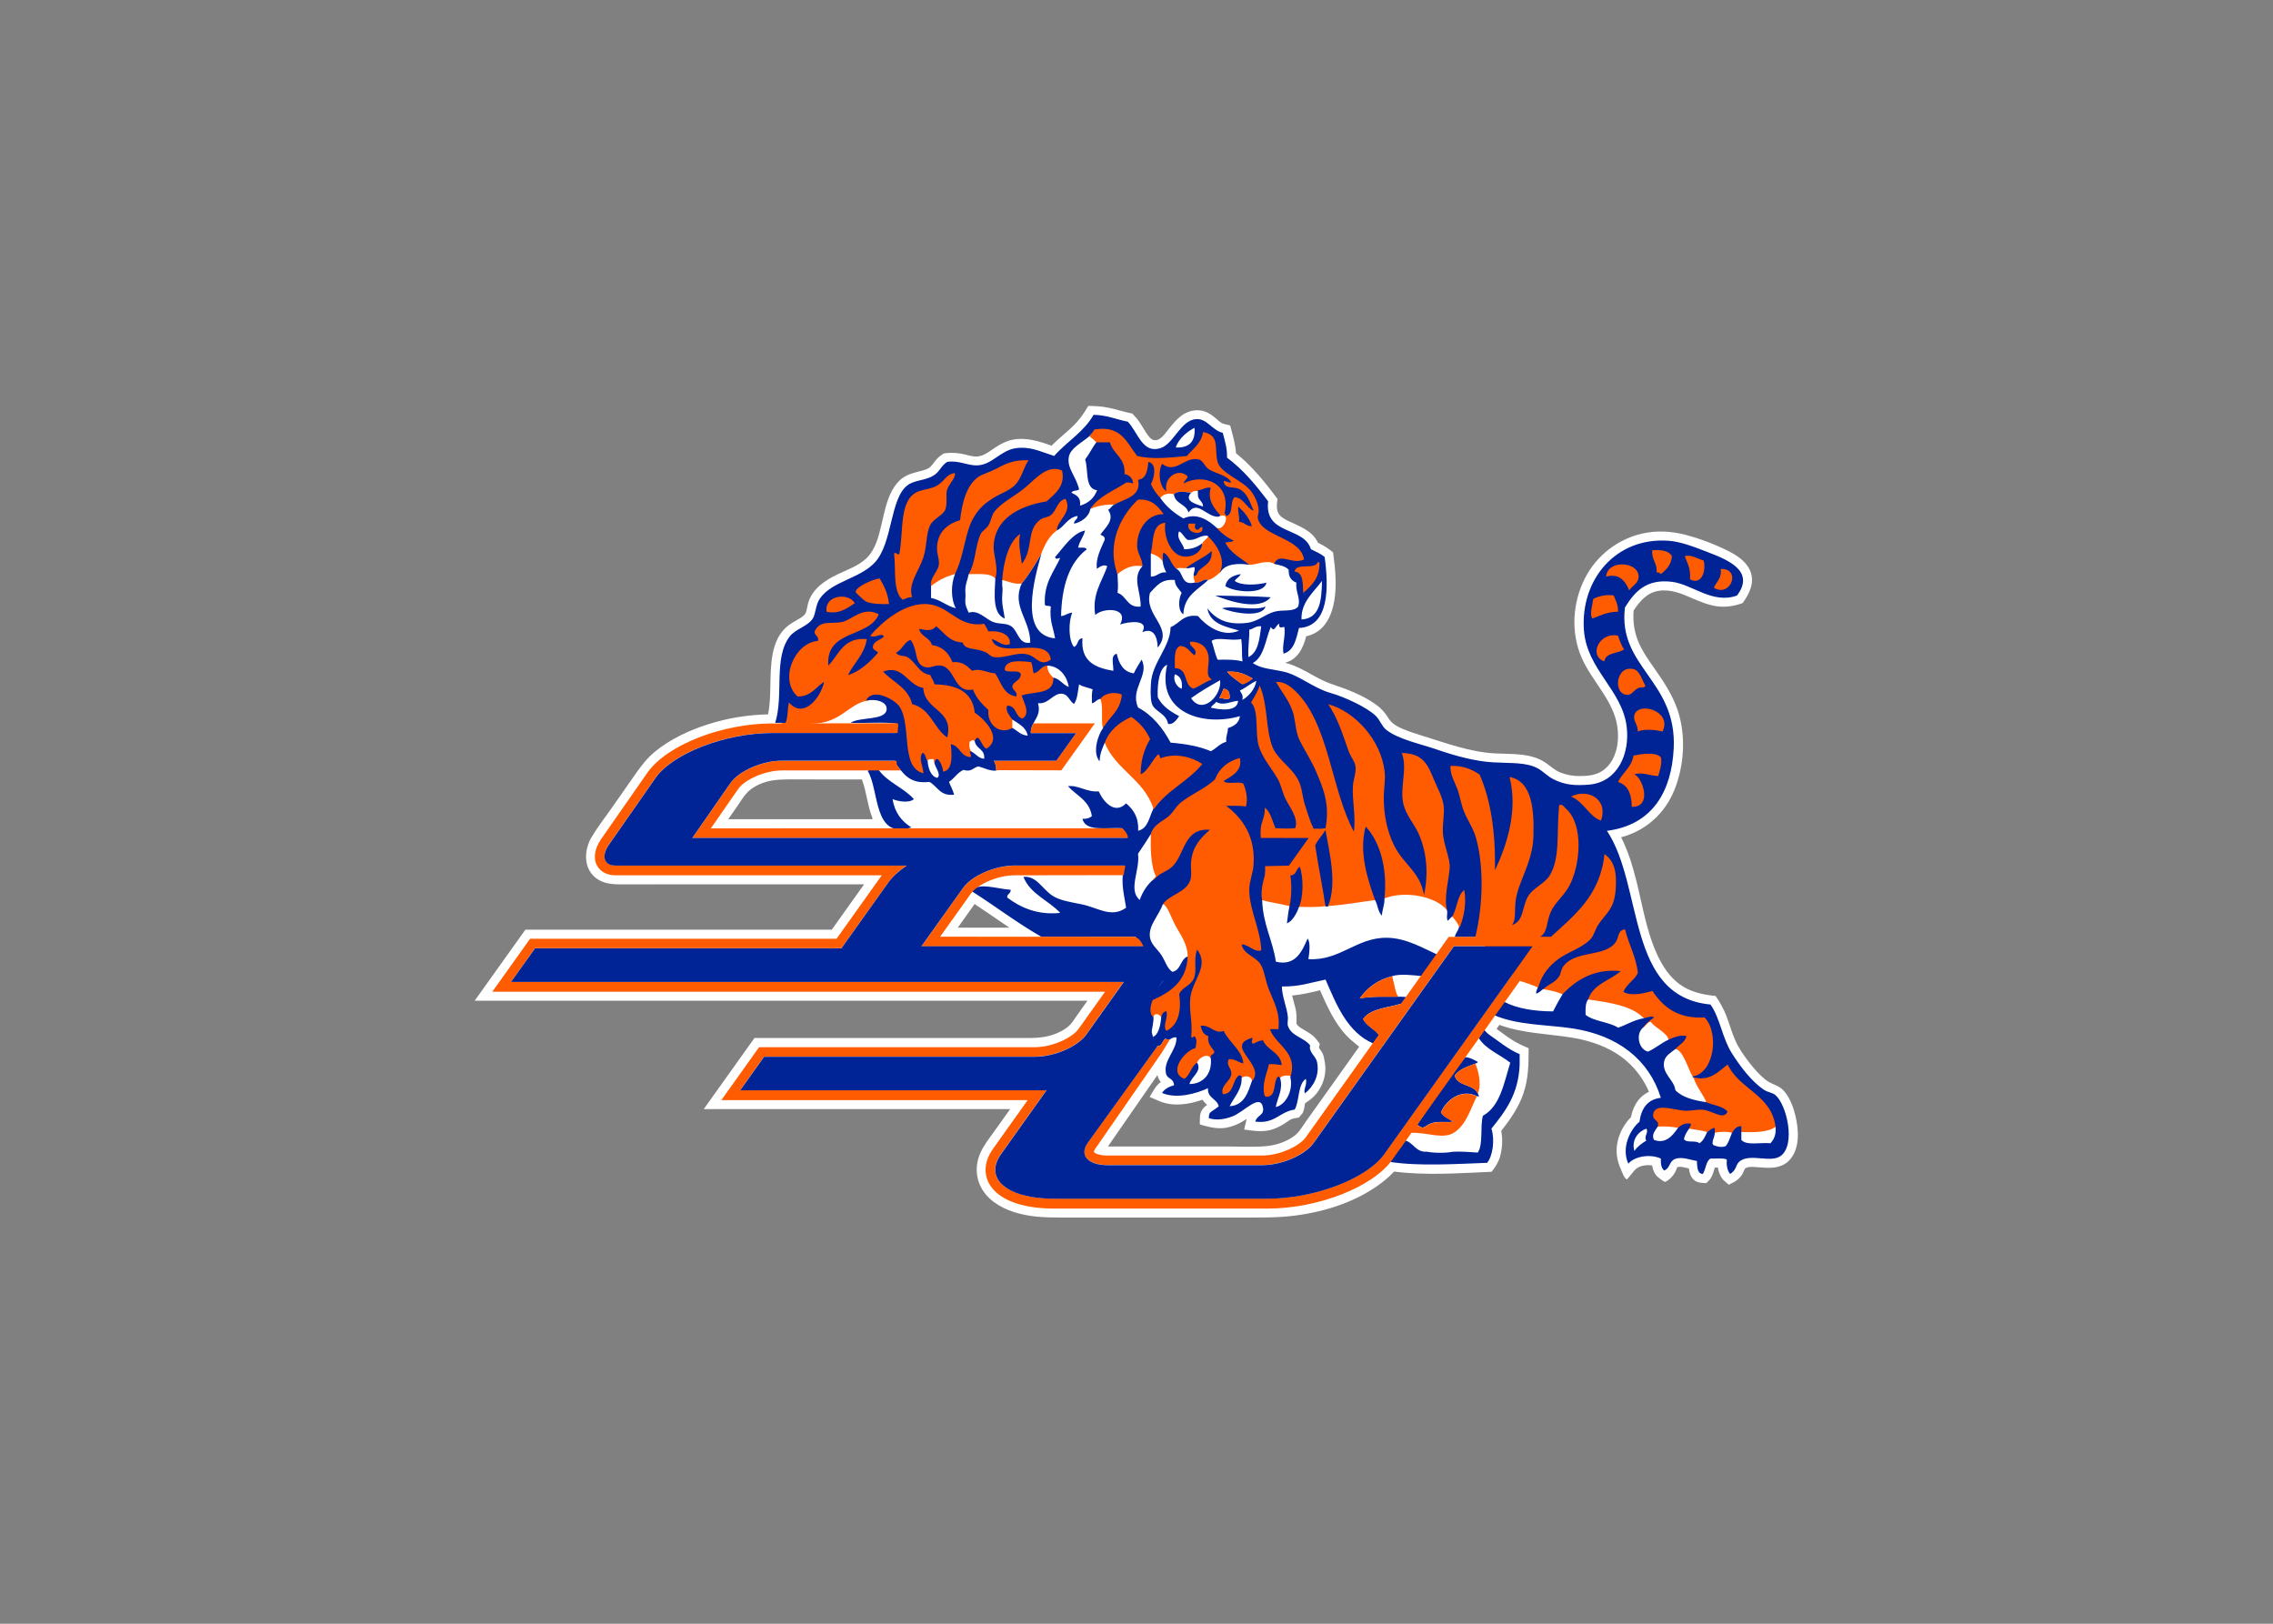 <svg clip-rule="evenodd" fill-rule="evenodd" stroke-linejoin="round" stroke-miterlimit="1.414" viewBox="0 0 560 400" xmlns="http://www.w3.org/2000/svg"><rect x="0" y="0" width="560" height="400" fill="#808080" stroke="none"/><g transform="matrix(1.304 0 0 1.304 116.95 99.974)"><path d="m249.53 134.1c-.39-1.6-1-3.27-2.06-4.55-.95-1.21-2.44-1.32-3.58-2.23-1.15-.92-2.14-2.05-3.04-3.21-1.02-1.31-2.01-2.71-2.68-4.23-.67-1.5-1.1-3.1-1.69-4.63-.52-1.36-1.21-2.58-2.04-3.77-2.44-.23-4.85-.76-6.85-2.25-1.85-1.39-3.14-3.35-4.11-5.42-2.08-4.43-2.82-9.38-4.01-14.1-.71-2.81-1.55-5.61-2.87-8.2 4.66-1.24 8.29-4.51 10.08-8.98 1.86-4.64 2.2-10.27.6-15.03-.92-2.75-2.51-5.21-4.17-7.57-1.17-1.68-2.39-3.36-3.21-5.25-.81-1.89-1.11-3.97-.94-6.01 1.17-1.76 2.49-3.35 4.69-3.71 2.27-.38 4.37.51 6.4 1.4 1.5.65 3.04 1.28 4.67 1.51 1.65.23 3.28-.05 4.83-.6 1.27-1.72 2.31-3.85 1.48-5.99-.72-1.83-2.47-2.99-4.16-3.84-2.56-1.29-5.37-2.36-8.15-3.08-2.65-.69-5.39-.84-8.07-.24-4.66 1.04-8.67 4.14-10.85 8.39-2.39 4.63-2.75 10.32-.64 15.12 1.97 4.48 6.11 8.12 6.75 13.14.26 2.04.06 4.26-.95 6.09-.48.88-1.17 1.65-2.03 2.18-1.29.8-2.79.9-4.27.9-1.26 0-2.45-.22-3.62-.7-.96-.4-1.73-1.12-2.57-1.72s-1.78-1.01-2.79-1.27c-2.26-.58-4.63-.47-6.93-.59-4.74-.25-9.19-1.94-13.68-3.32-1.26-.39-2.53-.79-3.74-1.31-1.11-.47-2.07-1-2.71-2.05-.61-1-1.32-1.8-2.27-2.49-2.57-1.87-5.51-2.93-8.49-3.95-3.03-1.03-5.54-3.2-8.67-3.98-.03 0-.06-.01-.09-.02 2.4-.63 3.43-2.77 4-5 4.9-1.08 5.71-6.76 5.55-10.98-.06-1.64-.25-3.26-.47-4.88-.89-.73-1.8-1.32-2.85-1.81-1.08-2.32-3.49-3.09-5.63-4.13-.76-.37-1.62-.82-1.95-1.65-.32-.79-.17-1.69-.07-2.51-2.34-3.11-4.78-6.18-7.84-8.62-.1-1.79-.66-3.52-1.1-5.25l-1-.25c-.68-.09-1.21-.66-1.7-1.08-.57-.49-1.19-.95-1.89-1.23-1.32-.54-2.83-.35-4.06.35s-2.12 1.83-2.99 2.91c-.63.79-1.67 2.44-2.9 2.03-.6-.2-1-.87-1.33-1.36-.42-.63-.79-1.29-1.21-1.92-.42-.62-.9-1.17-1.41-1.7-1.5-.28-2.94-.77-4.43-1.09-1.29-.28-2.58-.34-3.89-.35-.84 1.47-1.8 2.79-3.03 3.95-1.28 1.22-2.67 2.31-3.92 3.56-2.34-.85-4.88-1.64-7.39-1.12-1.19.25-2.24.81-3.25 1.47-.97.64-2 1.52-3.2 1.67-1.08.13-2.17-.33-3.22-.51-1.08-.18-2.19-.22-3.28-.05-.46.3-.9.61-1.28 1.01-.44.45-.76 1.01-1.2 1.46-.48.49-1.18.67-1.82.84-1.22.32-2.44.57-3.48 1.32-.83.6-1.47 1.43-1.97 2.32-1.1 2.01-1.52 4.31-2.04 6.51-.52 2.21-1.13 4.71-2.82 6.33-1.51 1.45-3.56 2.15-5.42 3.03-2.41 1.14-4.8 2.73-5.6 5.42-.19.64-.23 1.47-.56 2.06-.34.53-1.04.86-1.56 1.17-.59.34-1.18.68-1.71 1.1-3.32 2.63-3.23 7.57-3.32 11.39-.04 1.78-.07 3.59-.43 5.34-3.84.08-7.67.7-11.33 1.87-3.56 1.13-7.1 2.78-10.01 5.15-1.73 1.4-2.94 3.13-4.2 4.94-1.32 1.89-2.64 3.78-3.96 5.67-1.28 1.83-2.69 3.62-3.83 5.54-1.43 2.4-1.61 5.78.72 7.68 1.44 1.17 3.27 1.28 5.06 1.27 2.05-.01 4.1-.01 6.15-.01h39.54l-6.1 8.56h-57.89l-9.58 13.42h115.77c-.63.88-1.25 1.76-1.88 2.64-.5.71-.94 1.47-1.57 2.08-.63.6-1.44 1.04-2.23 1.39-1.66.72-3.44.94-5.23.94h-52l-9.58 13.43h57.89c-1.02 1.43-2.04 2.86-3.07 4.3-.93 1.3-1.95 2.57-2.59 4.05-1.15 2.66-.79 5.6 1.1 7.82 1.82 2.13 4.59 3.25 7.27 3.8 3 .61 6.07.51 9.11.51h31.57c3.47 0 6.95.08 10.4-.36 6.02-.77 12.26-2.81 17.01-6.69.62-.5 1.2-1.05 1.74-1.63 6.09.77 12.31.3 18.41.04.7-.86 1.26-1.71 1.58-2.79.47-1.58.56-3.33.25-4.95 1.72-2.16 3.31-4.45 4.2-7.08.95-2.78.98-5.62.98-8.52-1.12-.48-2.21-.98-3.23-1.64-.98-.63-1.89-1.34-2.83-2.02l.53-.75c4.32 1.58 8.94 1.67 13.44 2.36 3.92.6 7.82 1.98 10.81 4.65 1.73 1.55 3.1 3.49 4.01 5.63-1.48.69-2.86 2.08-3.39 4.79-1.24 1.24-2.13 2.85-2.52 4.57-.42 1.84-.16 3.64.63 5.33.2.43.61 1.76 1.15 1.85.46-.56.92-1.11 1.38-1.67.78-.94 2.2-1.11 3.35-.96.12.81.44 1.62 1.06 2.17.31.28.67.51 1.01.76l.39.19c1.06-.48 1.97-1.66 2.26-2.75 0-.02.01-.03.01-.03.65-.22 1.59.1 2.22.24.09.77.33 1.58.91 2.12.66.61 1.55.62 2.39.64l.7-.74c.47-.65.66-1.43.9-2.19h.28c.1-.01.2-.01.3-.01.14.94.48 1.73 1.01 2.33l1.04.92 1.18-.61c.51-.33.96-.74 1.31-1.25.25-.37.34-.86.61-1.21.53-.4 1.32-.29 1.94-.27.84.03 1.67.14 2.51.14 1.41.01 2.85-.33 3.85-1.38 2.09-2.17 1.85-5.76 1.19-8.47zm-174.41-56.01-27.22.01c.6-.86 1.2-1.73 1.8-2.59.52-.75 1-1.57 1.61-2.26.98-1.11 2.37-1.81 3.78-2.22 1.61-.47 3.23-.45 4.89-.46 2.07-.01 4.13 0 6.2.01 2.32.01 4.65 0 6.97 0 .92 2.35 1.03 4.94 2 7.28zm16.15 20.49 3.18-4.46c2.21 1.46 4.38 2.98 6.57 4.46zm69.79 30.99c-1.33 1.86-2.65 3.72-3.98 5.58-.66.93-1.27 2.05-2.2 2.75-1.61 1.21-3.59 1.82-5.58 1.98-2.31.18-4.68.04-7 .04h-22.66l9.35-13.49v.01c.13.56.38.98.65 1.3-.98.68-1.51 1.83-2.11 2.83l1.8.77c2.58 1.12 5.6.64 8.17-.25.28.41.61.73.88.99-.76.47-1.26 1.21-1.34 2.11-.05.52-.03 1.05-.04 1.56 1.57.45 3.13.9 4.78.66 1.48-.22 2.84-.87 4.07-1.7l-.47 2.01c1.8.24 3.58.55 5.36-.03.96-.32 1.91-.82 2.74-1.42.44-.32.84-.58 1.39-.68.29-.05.58-.09.86-.14l.67-.81c.34-.59.34-1.2.48-1.86.49-.36 1.01-.7 1.46-1.11 1.77-1.63 2.71-4.25 2.28-6.63-.1-.53-.16-1.07-.36-1.58-.18-.46-.55-.79-.76-1.24l.18-.67c-.51-.72-1.01-1.38-1.74-1.89-.51-.36-1.07-.65-1.6-.98-.39-.24-.89-.52-1.07-.97 0-.94.06-1.76-.15-2.69-.19-.88-.48-1.74-.68-2.62 1.79-.15 3.53-.57 5.27-.99 1.37 3.07 2.73 6.18 5.08 8.64.71.75 1.53 1.36 2.32 2.03-2 2.82-4.02 5.65-6.05 8.49z" fill="#fff" fill-rule="nonzero"/><path d="m245.77 136.22c-1.45 1.03-3.92 1.04-6.47.97l-1.78.16c-.72-.29-2.5-.24-3.23 0l-1.45-.16c-.99-.36-2.29-.4-3.4-.65l-2.1-.16c-1.08-.19-2.94-.36-3.88-.16-1.05-.54-2.45-3.07-.48-3.95 2.44-1.08 7.47-.41 9.7-.74-.47-1.26-1.9-2.95-2.42-4.69l-.17-.16c-.85-1.48-1.79-4.96-3.23-5.17l-1.3-1.78c-.3-1.33-2.48-2.15-3.39-3.39-.73.13-.85.87-1.45 1.13l.16-1.78c-2.28-2.41-6.44-2.94-10.51-3.55l-4.85-.98c-1.07-.49-2.37-.75-3.71-.97l-.97-.32c-.9-.42-2.29-.91-3.39-1.23l-8.4-8.35-3.08-1.9c-.28-.79-.82-1.34-1.29-1.94l-.98-1.14c-1.9-2.56-7.82-3.82-11.8-2.26l-1.78.32c-2.96.38-5.79.89-8.89 1.14h-.49c-1.48.24-3.3.14-5.01.16l-1.78-.16c-1.66-.45-3.57-.64-5.17-1.14v-.01.01c-1.39-.26 1.23 15.18 1.95 17.02 1 2.54 5.84 14.81 3.38 16.45.57-.38-1.56-.55-1.94.16-.4 1.27-.63 4.01-2.69 3.99-.13 0-2.65-3.34-2.65-3.34.15-1.04-1.44-1.24-1.94-.65.03-.35-1.58 3.53-3.76 3.55-1.19-.82-.84-5.85-2.06-7.27-.67-1.18-2.35.02-2.59.8 0 0-1.26 2.87-2.38 3.59-6.03-1.22 3.19-10.55-3.53-9.16-.75-1.04-.76-3.57-.88-3-.22-.6-1.35-.95-1.46 0-.94.13-.99-2.31-.58-3.34 3.41-1.54 6.44-4.06 7.05-8.14.04-1.9-.92-3.49-2.11-5.49-.94-1.61-1.6-3.91-2.43-4.36-.03-.03-.11.02-.16 0l-1.62-4.69h-.16c.05-.33.44-.32.48-.65-1-1.88-1.02-5.51-.96-7.92.54-1.88.48-4.85.48-4.85-1.75-5.47-7.12-7.32-9.21-12.45l-.32-2.75c-.42-1.57.13-4.12-.48-5.49 0-1.23 2.98-1.66 4.33-1.01.62 2.97 5.73 6.32 6.55 9.7 14.53 3.68 11.04-.14 15.78 1.17.01-3.03.27-5.85.89-8.16 1.91-3.01 1.49-5.45 4.11-5.68 2.64-1.26 18.69 5.52 23.44 12.64 5.51 1.02 7.62 2.25 18.12 4.11 5.3.94 9.26 3.01 11.95 4.78 0 0 10.9.76 13.45-4.38 3.88-7.83.03-12.61-2.62-16.92-2.21-3.59-7.58-9.96-.73-20.62 5.96-9.28 26.52-1.92 25.15 2.39-2.28 7.15-14.83-7.52-21.25 2.94-3.12 5.08 1.51 12.32 6.17 18.79 4.08 5.67.99 16.52-.42 18.83-3.85 6.34-12.68 4.93-12.3 5.32 5.86 5.99 6.09 8.89 6.42 15.89 1.3 2.46 3.42 11.08 4.83 13.42 2 2.96 5.44 6.44 10.67 6.17 1.55 1.61 3.38 6.3 4.47 9.29 3.57 5.26 10.38 7.95 8.55 12.17zm-155.03-104.43h2.59c1.89.04 4.14-.25 5.01.81l1.29.32c1.25.21 2.09.83 3.72.65 1.41-1.71 2.59-3.66 3.71-5.66.67-1.77 1.52-3.33 2.91-4.36 1.1-1.85 3.16-3.39 2.21-6.77-1.14-4.06 2.21-6.74-8.83-7.71-1.56-.14-5.33 2.04-8.38 3.65-1.7.87-4.49-1.9-6.16 0-2.62 2.97-5.76 1.69-7.17 4.19-2.17 3.87-3.38 9.46-4.05 14.2-16.46 6.01-9.5 6.44-14.65 11.76-6.27 2.37-3.5 10.42-4.98 17.49 2.44-.19 4.72-.24 6.53-.36 4.65-.32 6.12-3.49 9.43-4.26 10.12-2.22 4.69 13.75 10.95 14.09.01-1.3.69-2.62.69-2.62-.01-.55.6-.47 1.14-.48.08.24.06.58.16.81 0 0 1.64 1.37 1.59 2.29 2.03-.21 6.25-2.5 5.52-4.4-.47-.34-.56-1.04-.48-1.94.25-.19.62-.51.97-.16 2.64 3.29 3.21 1.94 7.11-2.43v-1.62c2.07 1.04 4.28-.13 3.49-3.67 3.67-.79 5.33-2.17 4.27-4.26-.57-.55-1.13-1.13-1.13-2.26l1.11-1.26c-.23-3.58-7.06-2.54-7.06-2.54 1.04-3.03-14.29-8.26-17.42-8.19l1.38-3.05c1.27-.99 2.71-1.81 4.53-2.26zm69.04-2.08c.04 2.95-1.73 4.48-3.26 5.86-.79-1.84-1.68-5.81-5.47-5.72-1.39-.89-3.61.29-4.69.17-2.32-.61-4.71-.05-5.39 1.21 0 .01 0 .01-.01.01-.04.06-.07.14-.1.21-.09.03-1.2 1.17-2.26 1.47-.75-.37-1.45.69-2.58.48.04-.51-.29-.68-.16-1.29 0 0 .68-1.32.43-1.7-.18-.28-1.88.24-1.88.24-.55.11-1.5-.21-1.78.16-1.04-.79-2.58-1.29-2.58-1.29-.43-.86-1.28-1.3-2.26-1.62-.99.24-1.52 1.11-1.61 2.42-2-.41-3.57.49-4.69 1.45-2.65-4.64.27-8.39-.64-13.09-1.28-.15-3.41.25-4.53.81 3.44-5.19 1.13-12.61 1.13-12.61-.39-.41-.85-.77-1.29-1.13.31-.44.58-1.11.83-1.62 5.15-.85 6.39 2.61 8.38 5.07 2.96.7 5.97.36 9.14.06 1.15-1.38 2.51-2.47 2.85-4.67 3.31.62 3.04 2.29 3.37 6 .15 1.7 8.65 3.54 7.6 10.47 5.29 4.38 11.66 7.73 11.45 8.65zm-18.93-8.91s-2.15-2.17-4.19-4.85c0 .27-.02.13-.17.16-.59-.11-.85.11-1.12.32-.91-.16-2.78-.44-3.23.32-.9-.42-2.22 0-2.58.65-.93 1.61 2.08 2.09 1.18 4.67-.54 5.86 4.87 8.43 6.74 3.89.26-.51.81-.75 1.09-1.25v-.01c.01-.01.02-.03.03-.05.39.14 1.74-1.15 1.62-1.62 1.15.83 2.91-2.95.63-2.23z" fill="#ff5b00"/><path d="m84.76 53.29c.2 4.34 5.85 4.05 4.52 9.37-2.56-1.74-3.14-5.47-6.63-6.3-.75-3.12-3.62-4.14-5.49-6.15 3.81-1.42 4.62 2.64 7.6 3.08m-10.51 15.68c2.25 3.6.96 13.09 8.25 10.67-1.83-1.14-3.14-2.79-3.55-5.34 1.04.43 3.12.8 4.03 0-1.9-2.14-4.93-3.15-6.63-5.49-.65.1-1.72-.21-2.1.16m97.64 24.09c.58-5.66-.83-10.7-3.55-13.58-1.36 4.89.44 10.16 1.78 13.91.51.89.54 2.26 1.29 2.91.05-1.2.52-1.97.48-3.24m-11.15-12.93c.74 4.24 2.25 10.09.49 14.39-.22.19-.26.06-.49 0-.58-3.89-1.36-7.6-1.94-11.48.52-1.09 1.35-1.89 1.94-2.91m-4.85 6.95c.73 2.01.7 5.77-.16 7.6-.4 1.27-1.37 2.83-2.27 3.07.15-1.09.26-2.22.49-3.23.38-1.64.45-3.99.16-5.82 1.17.03 1.04-1.23 1.78-1.62m28.94 53.83c1.69-.08 3.17.08 4.69.16 1.07-1.57.4-4.88.97-6.95 3.27-1.8 3.97-6.17 5.17-10.02-1.98-1.58-4.61-2.51-5.98-4.69.46-.51.75-1.11 1.09-1.52.13.23.68.77.93.93 1.77 1.2 3.51 2.72 5.73 3.66v1.94c-.19 5.63-2.74 8.9-5.33 12.13.67 2.11.27 5.12-.81 6.46-5.91.21-12.7.67-18.28-.16.75-1.52 1.95-2.69 2.85-4.05 1.59.46 1.92 2.26 4.11 2.11 1.25.27 3.62.27 4.86 0m-6.74-5.14c0 .05 0 .05.12.13 1.15.95 1.28.09 2.43-.33 1.35-.5 2.81-.16 4.19-.32-.75-.6-1.79-.9-2.26-1.78.89-2.22 3.76-4.55 6.79-3.07.11.03.51.22.32-.16-.07-.16-.07-.12-.16-.33-.77-1.81-3.86-1.31-4.36-3.39.82-1.22 2.43-1.67 3.87-2.26.33-.09.42-.13.49-.33-.68-.34-1.4-.82-2.36-.88-3.19 4.04-6.14 8.44-9.07 12.72m-119.36-75.85c.48-1.03.35-2.66.65-3.88 2.77 3.23 6.04-.98 6.63-3.87-1.28.66-2.44 2.83-5.01 2.74-3.6-3.24-.48-10.23 3.87-10.5.2-1.01-.69-.93-.65-1.79 1.06-2.22 2.98-1.36 5.18-1.78 1.77-.33 3.97-3.07 6.95-1.46-1.88 4.54-10.02 2.8-9.54 9.7 2.04-2.06 2.79-5.41 7.28-5.01-.47 2.97-2.43 4.46-3.55 6.79 2.07-.56 4.19-2.48 5.66-4.2-.21-.49-.97-.43-.97-1.13.17-1.18 1.44-1.25 2.1-1.95-.51-.86-1.76.47-2.59-.16 2.35-2.74 6.24-5.91 10.18-5.98 4.74-.08 6.22 4.62 11.32 3.72.33.42.56.95.81 1.45 2.27-.2 4.33.61 4.04 2.43-1.36.47-2.24-.72-3.4-.97 1.21 4.1 10.58-.9 11.16 3.88-1.88 1.3-2.59-.27-3.88-.81-2.24-.94-4.58.67-6.95.32-.52-.08-.96-.69-1.62-.97-1.84-.79-3.81-.32-4.2-1.78-2.59-.11-3.49-1.9-5.01-3.07-.76.97-1.82.78-3.23.49.33 1.51 2.06 1.6 2.43 3.07 2.08.29 3.19 1.54 3.88 3.23 1.97-.19 2.79.77 3.71 1.62 1.64-.54 2.83.42 4.36.49 1.14 1.67 1.53 4.08 4.04 4.36.15-1.07-.76-1.07-.81-1.94.29-.99 1.57-1.01 1.62-2.27-.32-.98-2.47-.11-3.07-.81.08-2.06 3.17-1.66 5.01-1.46.3.56.27 1.46.48 2.11 1.14-.21 1.32-1.37 2.59-1.46 2.48.12 3.78 2.26 4.04 4.04-1.14-.43-1.63-1.49-2.91-1.78.19 3.31-3.68 2.56-5.98 3.39.4 1.35 1.7 3.38.17 4.36-1.47-.31-1.08-2.48-2.91-2.43-.43.98.51 1.96.97 2.59 1.16.84 2.58 1.41 2.91 3.07-1.36-.1-1.95-.97-2.91-1.46-2.32 1.38-4.82-.61-4.52-3.39-1.17-1.09-2.31-2.22-2.91-3.87-3.68.79-3.28-4.18-6.14-4.53-1.05-.13-1.85.51-2.75.33-2.32-.47-1.4-3.2-2.91-5.18-1.26.46-1.56 1.89-2.75 2.43.6.79 1.42.45 2.1.81 1.65.88 2.19 3.12 4.37 3.39.24.61.65 1.08.81 1.78 4.24.07 7.19 1.42 7.6 5.34 1.74 1.14 5.37 4.77 2.26 6.79-.95-.07-1.43-3.33-2.26-1.46.16 1.57 1.98 1.47 1.78 3.39-1.09-.09-1.6-.94-2.27-1.29-1.03-.47.11.67-.32.97-1.95-.1-1.95-2.16-3.72-2.43.15 1.41.58 4.97-1.46 5.17.05-.91-1.22-3.7-1.61-1.62.06.71 1.36 2.23.52 2.8-1.18-.23-1.73-1.81-1.82-3.12-.4-.45-.3-1.42-.97-1.62-.83 1.12.17 2.59.16 3.88-4.42-1.15-2.13-9.03-4.52-12.62-.84-1.25-5.03-3.68-6.31-1.13 1.83-.38 4.13.24 3.88 1.78-.33 2.05-5.12 1.27-6.79 2.43 2.86.11 6.14-.21 8.73.16-.17 2.43-.18 4.99-.32 7.44 1.48 1.86 2.64 4.04 6.46 3.56 1.56.81 1.99 2.75 4.69 2.42-.24-.88-.67-1.58-.97-2.42 1.02-.66 1.58-1.76 2.75-2.27 1.41.47 1.74-.34 2.75-.65 1.15.24 1.95.85 3.39.81.22-1.16-.72-2.48-1.29-3.39 1.41-.71 2.08-3.39 3.72-3.71 1.35-.28 2.67.9 4.36.97-1.05-2.89 2.02-3.55 1.13-6.63 1.97.28 2.89-1.95 4.53-1.78 1.21.13 1.26 1.2 2.26 1.94.68-.88.73-2.39.97-3.72.68.51 1.79.59 2.59.98-.27.64-.13 1.7-.16 2.59.7-.11.87-.75 1.62-.81.62-1.04 2.69-1.46 4.04-.81-.29 2.94-1.97 3.85-3.23 5.82-.25.24-.27.48-.32.48-.95 1.28-2.09 4.64-.65 6.31.02-1.49.53-2.48.97-3.55.92-2.38 2.75-3.83 5.01-4.85 1.54 1.04 2.76 2.41 3.56 4.2-1.06 1.74-1.79 3.93-1.79 6.63 1.24-.44 2.16-2.59 3.23-3.72.45-.07.33.52.47.67.03.03.1 0 .18-.02 2.81-1.01 5.9-.16 7.76 1.14-2.59 3.23-6.67 4.96-9.05 8.41h-.16c-.83 1.54-.99 3.76-2.91 4.2.13-2.61-.93-4.03-2.27-5.18-2.18 2.22-4.32-.35-5.17-2.26-2.33.18-3.93-1.25-5.82-.98 1.62 1.79 4.09 2.7 4.52 5.66-.42.34-.94.56-1.78.49.56 2.51 4.52 1.62 7.44 1.78 2.24 1.96.4 5.54.16 9.05-.14 2.22.35 4.01.65 5.98-2.82 2-5.26 0-8.41-.65-1.97-.4-4.12-.71-5.5-1.62-1.98-1.3-3.02-3.82-5.49-3.55 1.31 3.27 4.74 4.41 6.95 6.79-4.27.47-7.6-1.04-10.02-2.91-.04-.74.73-.67.65-1.46-2.32-.09-6.36-1.57-7.28.32 4.42 2.8 8.49 5.95 13.1 8.57h17.78c2.02 2.45 3.63 5.31 5.33 8.08-.58 1.31-2.88 2.4-3.23 4.2-.37 1.91.35 4.15.92 5.85.1-.93.41-1.89.37-2.94-.91-.72-.57-2.2-.16-3.23 3.41-1.55 6.4-3.51 6.63-8.25-1.42.51-1.26 2.62-2.91 2.91-1.06-.73-1.3-2.04-2.11-3.23-.76-1.12-1.87-1.92-2.1-3.23-.4-2.23 1.63-4.09 2.42-6.31 1.32-1.9 4.34-2.15 5.18-4.52.35-.99.04-2.45.16-3.56.28-2.76 1.67-4.35 3.55-5.98-4.87-.4-4.72 4.46-6.95 6.79-1.15 1.2-2.44 1.21-3.56 2.59h-.16c-1.17.99-2.02 2.28-2.59 3.87-2.27-1.92.11-5.63-.32-8.73.82-1.23 1.65-2.45 2.43-3.72.54-1.88 2.18-2.33 3.39-3.39.8-.69 1.31-1.75 2.1-2.43 2.06-1.73 4.67-2.65 6.63-4.52.81-2.11 2.41-3.41 4.69-4.04.57 2.46-1.58 3.44-3.07 4.36.67.73 2.8.01 3.72.49.49 1.07.94 2.87.48 4.36-1.02-.27-2.46-.13-3.71-.16 3.21 2.43 5.53 5.87 5.17 11.15-.1 1.55-.8 3.09-.81 4.69-.03 3.7 2.2 7.72 2.26 11.48-1.35.38-2.27-1.08-3.71-1.14.38 1.9 2.57 2.22 3.56 3.72.75 1.14.88 3.01 1.62 4.84.99 2.54 2.11 4.24 1.78 7.45h-1.62c1.12 3.07 5.41 4.37 3.87 9.05.62 2.71-1.01 5.31-2.75 5.66.29-1.74 1.46-3.35.81-5.5-.21 0-.15-.28-.32-.32-1.12.93-.2 3.9-2.27 3.88-.17-.06-.17-.06-.32-.16-.61-2.23.42-4.2.81-5.99.93-.07 1.65.07 2.42.17-.26-2.49-2.76-2.74-3.55-4.69-.74.07-1.26.35-1.78.65-.56-.08-.24-.78-.16-1.14-5.69 1.56 2.73 5.14-.17 8.25-.67 1.88-1.36 4.56-4.19 4.69.8-1.64 2.39-3.22 2.26-5.34.03-.35-.13-.51-.48-.48-1.34.88-.88 3.53-3.07 3.55-.53-1.69 1.54-2.44 1.62-3.87.05-1.04-1.06-1.51-.49-2.75 1.24-.05 1.77.61 2.75.81-.19-2.46-2.7-3.98-3.72-6.14-1.81.66-2.44-1.21-4.36-.97.22.91.55 1.71 1.46 1.94-.21 1.56.65 2.05 1.13 2.91.07.72-.89.4-.65 1.3.29 3.15-1.69 4.88-4.04 4.85.35-1.41 2.41-2.35 1.46-4.04-1.17.67-1.31 2.36-2.43 3.07-3.18-1.25.06-5.34 2.11-5.82.07-.56.36-1.46 0-1.95-.2-.73-.47.28-.81-.16.29-2.97-.46-5-.16-7.44.41-3.38 3.63-5.91 1.29-9.05-.77 1.84.06 3.96-.65 5.49-.61 1.36-2.23 1.64-2.75 2.91.46 3.31-.21 5.9-2.43 6.95-.75-1.04.42-2.54 0-3.71-.59.1-.85.55-.97 1.13-.11 1.63-.6 3.5-1.62 3.71.42.5.16 1.67.97 1.78.87-.1.87-1.07 1.46-1.45.87.64 1.09-.44 2.08-.21.07 2.46-2.56 4.31-1.98 6.83.26 1.11 1.37.71 1.52 2.19-.93.26-1.82.72-2.27 1.46 2.79 1.2 6.56.09 8.67-.9-.08 1.97 1.68 1.9 2.04 3.43-1.66 1.31-1.84.92-1.87 2.24 1.37.4 2.75.29 4.42-.33 2.23-.83 5.35-4.54 5.82-1.62.24 1.47-1.16 1.34-1.46 2.59 3.72.49 4.59-1.89 7.44-2.27.95-1.68.54-4.74 2.11-5.81.29 1.15-.54 2.05-.17 2.75 1.47-1.18 2.86-3.3 2.27-5.98-.24-1.08-1.62-1.85-1.29-3.07-1.06-1.48-3.59-1.75-4.2-3.71-.15-.48.04-1.15 0-1.62-.17-1.89-1.1-3.79-1.14-5.82 3.27.08 5.59-.77 8.25-1.3 2.1 4.86 4.15 9.96 9 12.07.34-.58.77-1.03 1.1-1.61-.81-1.14-2.38-1.7-2.99-3.02 1.35-1.99 4.72-2.11 7.25-2.91.18-.42.72-.81.82-1.26-.53.02-.77-.06-1.44-.03-2.53.01-5.18-.11-7.28.32 1.41-2.03 3.38-3.51 6.14-4.2 1.37-.51 4.14-.17 5.74 0 1.25-1.12 1.95-2.64 2.98-3.98-2.94-1.34-6.09-3.23-9.69-3.28-5.77-.09-8.89 4.4-14.87 4.04.15-.94.47-3.21-.16-3.88-1.01 2.34-2.25 5.27-5.98 4.36-.61-4.12-2.46-7.02-2.59-11.64-.35-1.42.13-3.41.49-4.68.45-3.23-1.27-6.17-.66-9.54.3-.99.7-1.9.66-3.23 1.03.64 1.5 2.68 2 3.86 1.34.08 2.34.13 3.76 0 .69-2.07-1.26-4.11-2.04-5.95-.46-1.09-.71-2.4-1.3-3.39-1.24-2.11-2.83-3.88-3.55-6.15-.77-2.43.1-6.7-1.46-8.25.59-1.03 1.25-1.99 1.62-3.23 1.6 3.67 1.08 8.21 2.43 11.64 1.01 2.55 4.13 4.08 5.17 6.95.49 1.33.53 2.73.97 4.04.45 1.29.9 2.98 1.46 4.04 0 .05.13.34.13.39.54 0 .83.02 1.36.02.27 0 .65-.08.92-.08.87-4.66-.47-7.63-1.76-10.68-.9-2.13-2.09-3.87-3.07-5.82-.74-1.48-.74-2.8-1.13-4.68-.51-2.5-2.38-4.64-3.39-6.47 1.58-.11 2.8.88 3.71 1.78 6.31 6.13 6.67 18.45 11 26.51.42-2.99-.38-5.95-.17-8.73.1-1.23.61-2.4.49-3.55-.11-.96-.92-1.86-1.3-2.91-1.22-3.46-2.14-6.38-3.87-8.89 5.07 1.38 10 6.75 10.67 12.77.17 1.51-.15 3.08-.17 4.69-.03 3.71.76 6.81 1.95 9.21 1.76 3.6 4.94 5.01 5.65 9.37.92-4.26.45-8.21-.97-11.48-.83-1.91-2.38-3.52-2.91-5.65-.77-3.11.85-6.81-.33-9.7 4.03.08 4.9 2.11 6.15 5.17.67 1.63 1.55 3.07 1.78 4.85.17 1.31-.19 3.18-.16 4.69.04 2.62 1.45 5.1 1.29 7.11-.17 2.18-1.14 5.61-.48 7.92.1.61-.21 1.62.16 1.95.24-.29.51-.56.81-.81.93-1.48.91-3.94 2.27-5.01.45 2.57-.08 5.08-.81 6.95h-.17c-.13.78-.67 1.16-.81 1.95h3.88c1.48-6.1 1.61-13.32.16-18.6-.53-1.95-1.52-3.24-2.26-5.01-.62-1.46-.76-2.93-1.3-4.36-.53-1.4-1.4-2.78-1.3-4.36 2.46-.08 4.06.68 5.5 1.62 2.14 4.87 3.03 10.97 2.91 18.1 2.17-4.58 4.4-11.17 2.75-17.62 4.4.77 4.64 6.57 4.52 11.16-.12 5.07-3.02 8.74-3.39 12.45-.19 1.93.11 3.3-.65 4.36 2.32-.81 1.81-3.43 3.07-5.5.94-1.55 3.1-2.32 4.04-3.87 2.03-3.35 1.27-8.04 1.78-13.26.55-.38.99.38 1.3.65 3.44 3.07 2.67 10.74.64 14.55-1 1.89-2.76 3.17-3.55 5.01-.83 1.94-.55 3.98-2.1 4.69h2.1c4.51-4.12 9.38-7.87 10.18-15.68 2.07 1.47 2.33 3.77 2.11 6.79-.28 3.6-1.79 4.35-3.23 6.47-.6.88-.89 2.12-1.46 2.75-1.52 1.67-4.15 2.42-5.98 3.71-1.8 1.29-3.18 2.91-3.88 5.21-.08.16-.08.16-.16.29-.13.36-.34.63-.32 1.13.59-.1.83-.51 1.29-.81 1.49-1.21 2.27-1.27 3.07-2.43.32-.45.29-1.25.81-1.94 2.32-3.06 7.82-1.65 9.86-4.52.67-.94.34-2.27 1.78-2.43.68 2.87 2.06 5.05 2.43 8.25-.71 1.4-2.13 2.07-2.75 3.55 1.49.92 3.93.25 5.49-.16 2 2.96 4.64 5.27 9.86 5.01 2.79 2.88 1.86 10.49-2.27 11.15.01.1.03.19.17.16 3.16.83 4.81-1.2 6.46-2.43 2.2 4.76 8.26 5.64 9.05 11.81.13 1.47-.33 2.37-.97 3.07-1.86-.19-4.59.5-5.5-.65v-1.45-1.14c-1 .03-1.37.67-1.78 1.3-.34.84-.6 1.76-1.13 2.43-.16.18-.81.24-1.29.18-.23-.03-.91-.23-1.03-.3-.58-.39.22-1.57.21-2.3v-.97c-.67.08-1 .51-1.45.81-.38.8-.71 1.66-1.47 2.1-.57-.66-2.49.03-2.91-.81.19-.79.56-1.38.97-1.94.1-.34.4-.46.33-.97-1.24-.16-1.84.31-2.43.81-.91 1.36-2.33 3.14-4.52 2.26-.55-1.05.28-1.77.64-2.42.57-1.19-.81-1.24-.81-2.11.03-2.73 4.02-1.02 6.15-.97 1.17.03 2.31-.32 3.39-.17 1.9.28 3.8 1.97 4.52.33-.88-1.07-2.7-1.17-4.04-1.78-2.34-.35-4.5-.89-5.82-2.27-.19-1.95-2.63-3.12-2.1-5.49.23-1.04 1.21-1.56 2.1-2.27.71-.81 1.78-1.24 2.11-2.43-1.07-.37-2.53.28-3.39.65-1.41.64-2.46 1.63-3.88 2.26-1.73-.39-2.41-3.23-.97-4.52.56-.79 1.33-1.36 2.11-1.94-.44-.38-1.44.07-1.95.16-1.89.32-3.19 1.22-4.84 1.78-1.73-1.12-4.56-1.16-6.15-2.43-.03-1.17-.03-2.29.49-2.91.93-2.91 4.11-3.55 6.14-5.34-5.05-.56-8.56 1.79-10.99 4.37-.62 1.04-1.23 2.11-1.78 3.23-3.55-.02-6.83-.54-9.16-1.78-.86.48-1.49 1.66-2.04 2.46 4.41 1.95 10.15 1.82 14.91 2.54 8.53 1.31 14.39 5.86 16.65 13.1-2.54.31-3.69 2.02-4.04 4.53-1.74 1.44-3.49 4.88-2.1 7.92 1.14-1.38 4.08-1.9 6.14-.97-.03.99.08 1.85.65 2.26 1.04-.46.88-1.36 1.65-1.96.19-.15.29-.21.54-.28 1.24-.36 2.58.19 3.97.44.07 1.06.03 2.41 1.11 2.45.61-.85.55-2.37 1.46-2.91 1.03.05 2.29-.14 3.07.16-.07 1.2.12 2.15.65 2.75 1.48-.96.82-1.84 2.1-2.59 2.03-1.18 5.64.51 7.44-.81 2.9-2.12 1.14-9.66-.97-11.48-.57-.5-1.43-.53-2.11-.97-2.38-1.55-4.6-4.51-6.14-6.95-1.86-2.96-2.18-6.54-4.04-9.21-15.97-1.49-12.59-22.33-19.56-32.81 8.76-1.14 12.2-7.61 12.61-15.52.66-12.86-10.6-15.42-9.21-26.67 1.88-3.07 4.08-5.44 8.89-4.85 3.87.48 7.66 4.26 12.28 2.59 3.61-4.8-2.17-6.89-5.65-8.25-2.61-1.01-5.04-1.94-7.28-2.1-10.01-.72-16.64 7.37-16 16.81.51 7.51 7.19 11.29 8.08 18.27.65 5.09-1.67 10.54-7.11 10.99-2.48.2-4.4.13-6.63-.97-1.25-.61-2.03-1.55-3.07-2.11-2.22-1.18-5-.93-8.41-1.13-3.4-.19-7.18-1.22-10.67-2.43-3.1-1.07-7.22-1.9-9.53-3.71-.82-.64-1.16-1.82-1.94-2.59-1.72-1.7-5.98-3.63-8.57-4.37-3.34-.95-5.93-3.37-8.89-4.03-2.43-.55-4.14-.52-5.82-1.62 2.18-1.21 2.38-4.4 3.39-6.8.8 1.1.88-.36 1.62-.64-.17 1.15.74.51.97.64.24 1.88-.51 3.56-.16 5.02 2.01-.58 2.38-2.8 2.91-4.85 5.74-.29 5.63-7.64 4.85-13.42-.73-.61-1.68-1.01-2.59-1.46-1.34-4.37-8.84-2.58-8.09-9.05-2.29-3.04-4.7-5.97-7.76-8.25.04-1.87-.45-3.22-.81-4.69-2.08-.51-2.93-2.71-5.01-2.59-2.96.19-4.26 4.72-6.79 5.5-3.4 1.04-4.2-2.98-6.14-5.01-2.17-.42-3.92-1.26-6.47-1.3-1.83 3.25-5.07 5.06-7.44 7.77-2.75-.87-4.54-1.85-7.28-1.46-2.8.4-4.43 3.07-7.11 3.23-2 .12-3.48-.99-5.83-.65-1.2.77-1.37 1.84-2.59 2.59-1.5.93-3.5.82-4.84 1.78-3.44 2.48-2.81 11.06-6.31 14.71-2.88 3.02-8.13 3.5-10.34 6.79-.77 1.13-.78 2.9-1.3 3.71-.93 1.48-3.27 1.98-4.36 3.39-3.12 4.05-1.1 11.07-2.75 16.33h1.95m73.73-52.02c.55-1.78 2.36-3.12 3.55-3.72.19 2.62-1.02 3.83-3.55 3.72m-16.34-2.11c.31-.45.72-.79.97-1.29 5.15-.86 6.1 2.55 8.09 5.01 2.96.7 6.21.29 9.37 0 1.15-1.38 2.74-2.33 3.07-4.53 3.32.62 2.05 3.2 2.75 5.66.61 2.17 4.68 3.42 6.3 5.5.69.88 1.41 2.33 1.46 3.71.02.4-.26 1.01-.16 1.46.81 3.49 8.09 3.57 8.73 7.76-2.33 1.05-4.65-1.48-5.66.81 1.03.27 2.17.41 2.75 1.13-.01 1.25.36 1.97 1.46 2.43-.21 1.77.87 2.94.32 4.53-.93 1.08-2.9.49-4.53.97-1.76.51-3.1 1.87-5.16 2.1-3.55.4-5.69-.53-7.45-2.75.5 2.91 3.35 3.44 5.99 4.2-3.17 1.4-6.23-.94-7.77-2.75-2.8-.39-3.44 1.41-5.17 2.1-.03 3.73-3.54 6.75-3.71 10.67-.04.89-.16 2.63.16 3.72.45 1.58 2.72 1.83 3.07 3.87.87.29 1.65-.78 2.1-1.45-1.67-.88-3.2-1.87-4.04-3.56-.13-2.67.33-5.6 1.78-6.14-2.16 9.1 6.83 11.72 13.75 9.7-.19 1.32-1.12 1.9-2.27 2.26-.01.96-.43 1.51-.32 2.59-1.24.33-1.87 1.25-2.91 1.78-2.14-.93-4.76-1.39-7.6-1.62-1.5-2.76-3.37-5.15-6.14-6.63-1.62-3.49 2.23-6.14.65-9.05-.49.86-1.05 1.64-1.46 2.59-2.03-.29-2.8-1.84-3.23-3.71-1.26.33-.58 1.96-.65 3.23-3.41-.57-6.21-1.77-5.82-6.14-1.06.02-.77 1.39-1.62 1.62-1.07-1.32-1.03-4.77-.32-6.47-.86.06-1.26.57-2.11.65.13-5.69 1.55-10.09 4.85-12.61-.19-.45-.99-.3-1.62-.32.24-1.27 1.03-2 1.3-3.24-2.4.52-4.03 3.19-5.66 5.02.09.53.61.23.97.16-1.2 2.68-3.09 4.67-2.91 8.73 0 .54.91.17 1.13.49-.29 2.56.49 4.03.81 5.98-6.97-.64-3.85-11.45-2.59-16-1.13 2-2.31 3.94-3.72 5.66-1.95 4.26 1.64 6.86 1.62 11.15-2.18.41-2.27-2.14-3.55-3.07-.93-.67-2.16-.37-3.39-.81-1.52-.54-2.84-2.4-4.69-1.78-.3-.72-.71-1.34-.64-2.43.05-.52.05-1.19 0-1.62-.04-1.32.44-2.14.64-3.23 1.39-2.41 1.15-5.2 2.27-7.61.26-.56 1.04-.92 1.46-1.62.52-.87.61-1.92 1.13-2.59 1.44-1.82 4-2.97 5.98-4.68 1.94-1.68 4.16-4.29 6.8-3.07.69 2.98-1.46 4.46-2.91 5.82-5.42.88-9.91 3.44-10.02 8.57-.03 1.63.97 4.05.32 5.98-.14 3.08-.56 6.62 1.79 7.6-.19-1.42-.6-2.64-.49-4.36 0-.45.15-1.21 0-1.94v-.97c.24-3.69 1.34-7.39 3.39-8.73-.43 1.98.12 3.84.32 5.66 2.27-2.9.77-6.51 3.56-8.41.56-.38 1.36-.36 1.94-.81 1.04-.81 1.2-2.75 2.75-3.07 1.41 2.64-1.73 4.14-1.62 5.98 1.45-.76 2-2.42 3.88-2.75.08.78-.69.72-.65 1.46 1.11-.19 2.82-1.17 3.07-2.75 1.53-2.4 4.42-3.45 6.79-5.01.56-.08.9.06 1.3.16-.08-1.04-.69-1.58-1.62-1.78.21-3.12-2.14-3.69-2.75-5.98h-2.59c-.76 1.02-1.32 2.22-2.1 3.23.67 2.02-.13 5.52 2.26 5.82-.56 1.49-1.64 2.45-3.23 2.91.21-1.56-.68-2.01-1.62-2.43.18-.52 1.09-.3 1.45-.65-.59-2.53-2.34-3.97-1.94-6.14.28-1.62 2.49-2.72 3.86-3.88m-29.9 28.29c-.28-1.43 1.24-2.72 1.46-3.88.19-1.07-.34-2.11-.33-3.23.03-2.91 1.78-4.59 4.36-5.34.39-3.41 1.25-6.72 3.56-8.25.7-.45 2.03-.81 3.23-1.45 1.83-.97 3.3-1.73 6.15-1.62-.9 1.3-1.24 3.08-2.27 4.36-1.07 1.34-3.02 1.9-4.36 2.75-1.59 1.01-2.54 1.8-3.55 3.39-1.94 3.04-1.83 7.15-3.72 11-.78 1.95-.8 4.72.16 6.46-1.78-.43-2.82-1.59-4.68-1.94v-2.25m1.28-19.07c1.3-.83 1.63-2.11 3.23-2.27.12 1-1.02 1.88-1.46 3.07-.34.95.1 2.32-.32 3.72-.35 1.15-2.28 1.78-2.91 3.07-.8 1.64-.56 3.93-1.3 6.15-.88 2.6-2.91 4.92-2.1 7.44-.81-.05-1.2.3-1.78.48-1.91-1.54-1.25-5.66-1.63-8.73.35-.35.48.2.98.16.88-4.53-.08-10.17 3.39-11.8 1.13-.52 2.74-.54 3.9-1.29m135.79 16.49c.19-1.86-1-2.34-.81-4.2 1.73-.11 3.13.1 3.72 1.13-.15 1.68-1.09 2.58-2.11 3.4-.13-.25-.4-.36-.8-.33m6.31 1.3c.2-1.99-.51-3.05-.98-4.37 1.19-.37 2.48.55 3.56.81.53 1.98-.39 4.76-2.58 3.56m-70-3.08c.04 2.95-1.54 4.28-3.07 5.66-.09-1.79.07-3.85-1.62-4.04.26-1.79 3.86-.24 4.36-1.78.19-.02.3.03.33.16m60.3 2.59c-.01 1.24-1.14 1.64-1.78 2.59-.62-1.63-1.88-3.34-4.36-2.59.23-3.3 6.17-2.9 6.14 0m14.22 2.09c.45-1.15 1.52-1.71 1.3-3.55 3.97-.12 1.88 5.49-1.3 3.55m-157.62-1.77c.84 1.37 1.57 2.86 1.78 4.85-1.13.04-3.33.02-4.36-.48-.3-.15-1.93-1.65-1.94-1.78-.09-.94 3.07-2.37 4.52-2.59m79.71 7.76c-.12-3.33 2.41-5.26 3.87-7.28-.07 3.65-.35 7.09-3.87 7.28m55.12-3.88c1.07-.54 2.47-.89 3.87-.65.35.95.86 1.73.82 3.07-2.05-.01-3.36.74-4.86 1.29-.56-.81.04-2.59.17-3.71m-144.85 2.43c-.47-3.2 4.19-3.68 5.34-1.62-1.49.93-2.85 2.11-5.34 1.62m79.86 3.39c.81-.16 1.19-.75 2.26-.65-.33 2.42-.56 4.94-2.42 5.82-.12-1.9.21-3.34.16-5.17m67.09 5.98c-3.09-1.09-.92-5.63 2.59-4.85.3.93.64 1.84 1.13 2.59-1.17.83-3.47.52-3.72 2.26m-74.2-3.87c1.1-.83 3.59.09 5.58-.35.24 1.27.08 2.77.24 4.23-1.3-.37-2.99-.35-4.68-.32-.51-1.07-.74-2.41-1.14-3.56m79.7 5.33c1.16.28 1.54 1.82 2.27 3.23-.54.42-.72.11-1.3.32-.8.3-1.24 1.24-1.94 1.3-2.98.23-2.47-5.69.97-4.85m-74.04 2.78c-1-.77-1.94-1.33-2.75-2.29 2.21-.17 3.53.56 4.85 1.29-.58.44-1.28.8-2.1 1m-12.61-1.81c.99.35 1.52 1.18 1.3 2.75-.96-.32-1.69-1.63-1.3-2.75m8.56 1.13c.32 2.9-3.36 6.66-5.49 3.39 1.71-1.25 3.6-2.33 5.49-3.39m6.84.12c-.24 1.59-1.47 2.93-2.64 3.6.21-.97-.24-1.26-.48-1.78 1-.41 2.13-1.41 3.12-1.82m-7 3.28c.29-.58.57-1.15.81-1.78.92.05 1.2.74 1.14 1.78-.57.43-1.21-.11-1.95 0m-.6.68c1.31.81 2.76-.07 4.15-.2-.11 2.14-3.43 1.72-5.17 1.3.49-.71.81-.66 1.02-1.1m79.01 2.54c.68-2.72 7.26-.83 5.33 3.07-1.35-.32-3.39-.55-4.68 0 .07-1.25-.91-2.02-.65-3.07m-.16 7.61c1.52-.28 4.16-.74 5.17.32.3 1.04-.21 2.57-.49 3.55-1.51-.02-3.03-.82-4.52-.32 1.53.56 3.52 6.22-.48 6.14-.03-2.4-.72-4.14-2.59-4.68.82-1.82 2.55-2.74 2.91-5.01m-11.8 7.75c3.18-1.62 7.09.5 5.66 4.52-2.13-.62-3.29-3.61-5.66-4.52m11.96 66.93c-.58-2.09.75-3.66 2.27-4.2.51.72-.54 1.48 0 2.26-.88.52-1.67 1.14-2.27 1.94m-89.56-123.35c1.11 1.63 2.62 2.88 4.36 3.88 2.58-1.2 4.86.42 6.3 1.78.88 1.01 1.95 1.82 3.23 2.43-.4.25-1.05.24-1.61.33.93 1.97 2.91 2.9 4.52 4.2-1.97-.29-4.46-.24-5.42 1.37-.24.19-.07-.03-.14.12 1.23-2.5-.57-5.29-2.2-6.83-.06-.06-.06-.06-.16-.16-1.57-.06-2.04.98-3.71.81-.66-.42-.91-1.25-1.62-1.62-.6 1.41.76 2.26.97 3.39 1.5-.01 2.56-.46 3.39-1.13-.01 1.65-1.96 2.87-3.88 2.43-2.2-.51-3.5-4.01-3.07-6.31-2.64.21-2.21 3.51-2.75 5.82v4.36c1.25.01 1.53-.93 2.91-.81-.28-.58-.56-1.16-.65-1.94.06-.6-.13-1.43.16-1.78 1.19.64 1.39 2.28 2.43 3.07 1.37.63.81 3.19 3.39 2.59 1.13.2 1.84-.86 2.59-.49-1.89 1.83-4.54 2.89-4.68 6.47-1.09-.63-.91-3.01-.33-4.04-.49-.75-1.24-1.23-1.29-2.43-2.63-.25-3.51 1.23-4.69 2.43-1.17 4.35 4.6 6.54 1.46 10.34-.05-2.02-.77-3.86-2.91-2.91 1.4-2.54-2.68-1.99-4.2-1.46 1.76-3.35-3.32-3.19-4.69-1.78-.67-3.94 1.31-6.38 2.27-9.21-.65-.48-1.55.17-1.95.48-.3-1.97.81-3.93 1.46-5.49.09-.69-.44-.75-.81-.97.81-1.24 2.84-2.74 1.46-4.69.47-.22.65-.75 1.13-.97 1.89-1.09 5.25-1.52 4.52-4.69 1.57-.21 1.79-1.77 1.95-3.39 1.74.35 1.08 3.1.49 4.2.45 1.02 1.06 1.86 1.77 2.6m-8.08 14.39c.02 1.46.18 2.19 0 3.55 1.76.56 1.77 2.86 4.36 2.59.13-2.66-1.72-5.47.33-7.6.09-1.31-.92-2.38-.98-3.71-.13-2.96 1.76-6.22 5.01-6.15-1.08-1.45-2.16-2.91-4.85-2.75-3.13 2.89-6.05 8.31-3.87 14.07m19.39-11.15c-1.04-1.17-2.48-2.79-1.78-5.17-1.1-.13-1.5.45-2.43.48v.81c-.03 1.11.97 1.19.97 2.27-1.2-.44-3.69-.98-2.27-2.59-.91-.17-2.77-.45-3.23.32.25 1.79 2.32 1.77 2.75 3.39 1.74-2.44 3.35.89 5.66.81.16-.08.19-.13.32-.16v-.16zm-5.01 11.47c.7.13.61-.61.97-.97 1.09-1.09 2.59-1.4 2.43-3.71-1.39 1.3-3.38 2-4.85 3.23.72.13.98-.21 1.62-.16.12.72-.22.97-.17 1.61m8.89-.32c-1.47.25-2.64.81-2.91 2.27 1.77 1.21 7.4 1.63 7.76-.65-1.64.43-4.78.63-5.98-.33.28-.53.9-.71 1.13-1.29m5.66 4.37c-3.29-.22-7.63-.24-10.51-.32 2.5.98 8.31 3.01 10.51.32m-.97 1.77c-2.3.91-5.79-.25-8.25.32 1.94.85 7.55 1.9 8.25-.32m-7.42-17.13c1.43-.29.63-2.82 1.62-3.55 1.79.26 2.12 1.97 3.55 2.59-.72-1.66-1.21-3.51-2.91-4.2-.98-.4-2.63.13-2.75-1.46.52.08.88.31 1.46.33-.77-1.51-3.19-1.72-4.36-2.59-.73-.54-1-1.57-1.79-1.78-2.61-.69-4.36 2.86-6.95.81-.82 1.52-.51 4.39.81 5.17-.56-2.8 2.52-4.47 4.04-2.75-.16.54-.65.75-.81 1.3 3.86-2.04 9.09-.01 7.76 5.65.24.04.18.35.33.48m2.26-1.78c-.11 1.14.28 1.78.16 2.91 1.05.03 1.3.86 2.43.81-.51-1.6-1.49-2.72-2.59-3.72" fill="#002395"/><path d="m173.35 107.77c.38 1.29.51 2.84 1.13 3.88-2.52.01-5.17-.11-7.27.32 1.41-2.04 3.38-3.51 6.14-4.2m16.17 22.15c.81-1.87.01-4.68-.49-5.66-1.46.59-3.06 1.04-3.87 2.27.49 2.08 3.58 1.57 4.36 3.39m-79.62-62.88h-11.82l.19.44s.21.55.23.77c.02.24.02.61.02.61l.54-.03 11.78.03 6.33-8.87h-11.6l-.14.28s-.12.21-.19.44c-.06.19-.14.38-.16.68 0 .06-.09.43-.01.43.13 0 .21.01.35 0 .08-.01.2 0 .25 0h7.94zm-17.62 24.04-7.88 11.04h41.98s-.4-.71-.48-.86c-.08-.14-.5-.58-.5-.58l-.67-.37-36.79-.02 5.81-8.15c1.17-1.63 4.86-3.45 8.28-3.45l20.6-.03s.07-.68.14-.95c.07-.26.15-.84.15-.84l-.24-.01h-20.65c-3.71 0-8.08 1.88-9.75 4.22m91.77 9.21-9.05 12.68c-2.53.78-5.82.92-7.16 2.88.61 1.31 2.16 1.89 2.96 3l-13.78 19.33c-1.17 1.63-4.85 3.45-8.28 3.45h-29.19c-1.73 0-2.49-.5-2.56-.67-.01-.04.02-.27.29-.67l12.52-18.07 1.55-2.52-.31.01-.32-.06-.19-.05-.03-.04-.25.23-.19.27-.13.24-.15.24-.22.25-.23.14-.25.09-.13-.03-13.14 18.22c-1.66 2.32.02 4.21 3.75 4.21h29.19c3.73 0 8.1-1.89 9.76-4.21l26.47-37.12h14.86l-27.99 39.23c-3.33 4.67-13.21 8.45-22.07 8.45h-40.32c-8.86 0-13.35-3.78-10.02-8.45l8.59-12.04h-57.88l4.52-6.34h51.13c3.73 0 8.09-1.89 9.76-4.22l7.07-9.92h-115.76l4.53-6.34h57.88l8.86-12.41c.81-1.15 2.02-2.23 3.51-3.23h-55.05c-2.22 0-2.75-1.83-1.16-4.06l8.75-12.53c3.33-4.66 13.21-8.44 22.07-8.44h23.67v-.03l.03-.75.07-.73s.02-.16-.11-.26c-.13-.09-.23-.06-.23-.06l-23.43.04c-9.53 0-19.87 4.04-23.57 9.22l-8.73 12.52c-1.28 1.8-1.6 3.64-.88 5.05.62 1.2 1.91 1.9 3.53 1.9h50.3c-.08.12-.17.23-.25.35l-8.3 11.64h-57.9l-7.13 10h115.77l-5.01 7.03c-1.17 1.63-4.86 3.45-8.28 3.45h-52.08l-7.13 10h57.88l-6.52 9.15c-1.57 2.2-1.86 4.49-.84 6.48 1.59 3.09 6.09 4.86 12.35 4.86h40.32c9.53 0 19.87-4.05 23.56-9.21l3.64-5.11c3.23-.07 6.02 1.34 8.16-.11 2.22-1.5 2.97-4.39 4.2-6.79-3.03-1.47-5.89.85-6.79 3.07.46.88 1.51 1.18 2.27 1.78-1.38.16-2.86-.18-4.2.32-1.14.42-1.27 1.28-2.43.32 0-.03-.06-.1-.09-.15l25.28-35.45h-19.34zm-135.72-29.02-7.21 10.38h82.35c-.01-.03-.17-.68-.35-.97-.17-.25-.75-.87-.75-.87l-77.75.01 5.2-7.49c1.16-1.63 4.85-3.45 8.28-3.45h22.38l-.51-.77-.11-.15-.12-.26-.03-.57.01-.08h-21.62c-3.73 0-8.11 1.88-9.77 4.22" fill="#ff5b00"/><path d="m113.62 61.83-3.72 5.21h-11.63-.72l-.68-1.54 3.54-3.88h1.53l1.27.6 1.4.29.29-.68h.91c.01 0 .01.01.02.01-.01 0-.01-.01-.02-.01zm-79.43 8.44-8.75 12.53c-1.59 2.23-1.06 4.05 1.16 4.05h55.05c-1.49.99-2.7 2.09-3.52 3.23l-8.85 12.41h-57.88l-4.53 6.34h115.78l-7.07 9.92c-1.67 2.32-6.03 4.22-9.76 4.22h-51.14l-4.52 6.34h57.88l-8.58 12.04c-3.33 4.67 1.16 8.44 10.02 8.44h40.32c8.86 0 18.74-3.77 22.07-8.44l27.99-39.24h-14.86l-26.47 37.12c-1.66 2.33-6.03 4.22-9.76 4.22h-29.19c-3.73 0-5.41-1.89-3.75-4.22l13.13-18.21-.81-1.79-.81-3.15-.19-3.81 3.23-4-3.84-5.9-.15-.27h-41.99l7.88-11.04c1.66-2.32 6.03-4.22 9.76-4.22h20.65l.42-.04.84-5.17-.49.01.76-.01h-83.1l7.21-10.38c1.66-2.33 6.04-4.22 9.77-4.22h21.63l.19-5.22h-23.66c-8.86.01-18.74 3.79-22.07 8.46m114.36 14.09s.08 1.83.11 2.05c.01.05-.22.56.51.56l4.67-.11 3.71-5.21-9.11-.02c.03.1-.03.4-.03.4z" fill="#002395" fill-rule="nonzero"/><g fill="#ff5b00"><path d="m142.15 50.22c2.21-.16 3.53.56 4.85 1.3-.58.44-1.12.93-1.95 1.13-1-.78-2.09-1.46-2.9-2.43m-.65 3.23c-.24.62-.52 1.2-.81 1.78.73-.1 1.38.44 1.94 0 .07-1.03-.21-1.72-1.13-1.78m-2.19-1.76c-1.52-.66-.29-2.93-.72-4.71-.4-1.67-1.67-2.44-3.39-2.43-.46.91 1.64 1.31.81 2.59-.92-.59-1.28-1.74-2.75-1.78-1.2.53-.97 2.48-.97 4.2 2.62.02 1.52 3.2 3.5 3.87 1.24-.47 2.22-1.31 3.52-1.74"/><path d="m134.87 22.25h1.29c-.08.61-.22.76.17 1.13.71.18.53-.55 1.13-.48.56 1.74-3.17 1.34-2.59-.65"/></g></g></svg>